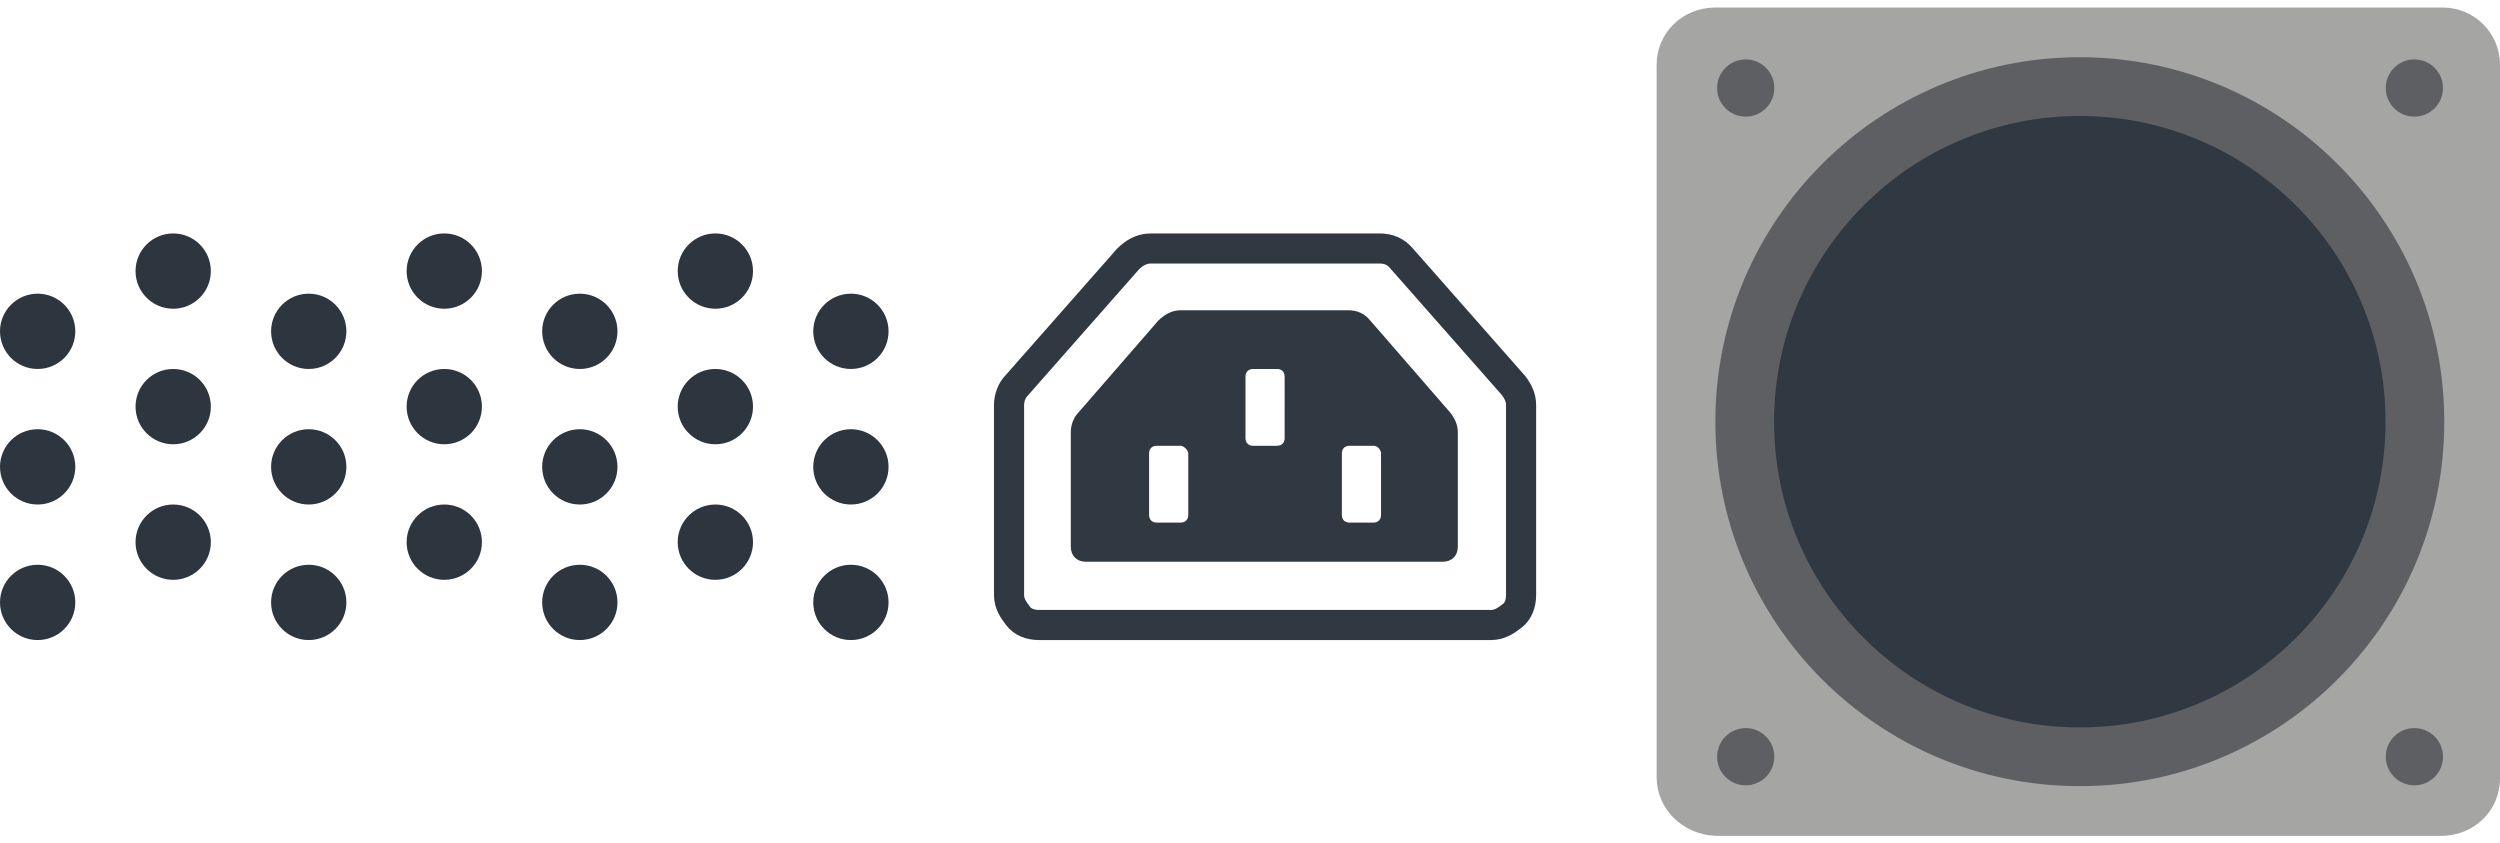 <?xml version="1.0" encoding="utf-8"?>
<!-- Generator: Adobe Illustrator 25.0.0, SVG Export Plug-In . SVG Version: 6.00 Build 0)  -->
<svg version="1.1" id="Layer_1" xmlns="http://www.w3.org/2000/svg" xmlns:xlink="http://www.w3.org/1999/xlink" x="0px" y="0px"
	 viewBox="0 0 166 56" style="enable-background:new 0 0 166 56;" xml:space="preserve">
<style type="text/css">
	.st0{fill-rule:evenodd;clip-rule:evenodd;fill:#2D353E;}
	.st1{fill:none;stroke:#303842;stroke-width:2;}
	.st2{fill-rule:evenodd;clip-rule:evenodd;fill:#303842;}
	.st3{fill:#A5A5A4;}
	.st4{fill:#5E5F62;}
	.st5{fill:#303842;}
</style>
<g>
	<g>
		<g>
			<g>
				<g>
					<g transform="translate(-672 -331) translate(631 177) translate(17 81) translate(8 73) translate(16) translate(0 15)">
						<circle class="st0" cx="2.5" cy="7" r="2.5"/>
						<circle class="st0" cx="2.5" cy="16" r="2.5"/>
						<circle class="st0" cx="2.5" cy="25" r="2.5"/>
						<circle class="st0" cx="20.5" cy="7" r="2.5"/>
						<circle class="st0" cx="20.5" cy="16" r="2.5"/>
						<circle class="st0" cx="20.5" cy="25" r="2.5"/>
						<circle class="st0" cx="11.5" cy="21" r="2.5"/>
						<circle class="st0" cx="11.5" cy="12" r="2.5"/>
						<circle class="st0" cx="11.5" cy="3" r="2.5"/>
						<circle class="st0" cx="29.5" cy="21" r="2.5"/>
						<circle class="st0" cx="29.5" cy="12" r="2.5"/>
						<circle class="st0" cx="29.5" cy="3" r="2.5"/>
						<circle class="st0" cx="38.5" cy="7" r="2.5"/>
						<circle class="st0" cx="38.5" cy="16" r="2.5"/>
						<circle class="st0" cx="38.5" cy="25" r="2.5"/>
						<circle class="st0" cx="56.5" cy="7" r="2.5"/>
						<circle class="st0" cx="56.5" cy="16" r="2.5"/>
						<circle class="st0" cx="56.5" cy="25" r="2.5"/>
						<circle class="st0" cx="47.5" cy="21" r="2.5"/>
						<circle class="st0" cx="47.5" cy="12" r="2.5"/>
						<circle class="st0" cx="47.5" cy="3" r="2.5"/>
					</g>
					<g>
						<path class="st1" d="M91.6,16.5c0.6,0,1.1,0.2,1.5,0.7l0,0l7.4,8.4c0.3,0.4,0.5,0.8,0.5,1.3l0,0v12.6c0,0.6-0.2,1.1-0.6,1.4
							s-0.8,0.6-1.4,0.6l0,0H69c-0.6,0-1.1-0.2-1.4-0.6S67,40.1,67,39.5l0,0V26.9c0-0.5,0.2-1,0.5-1.3l0,0l7.4-8.4
							c0.4-0.4,0.9-0.7,1.5-0.7l0,0H91.6z"/>
						<path class="st2" d="M89.5,20.6c0.6,0,1.1,0.2,1.5,0.7l5.3,6.1c0.3,0.4,0.5,0.8,0.5,1.3v7.6c0,0.6-0.4,1-1,1H72.1
							c-0.6,0-1-0.4-1-1v-7.6c0-0.5,0.2-1,0.5-1.3l5.3-6.1c0.4-0.4,0.9-0.7,1.5-0.7C78.5,20.6,89.5,20.6,89.5,20.6z M91.2,29.6h-1.6
							c-0.3,0-0.5,0.2-0.5,0.5v4.1c0,0.3,0.2,0.5,0.5,0.5h1.6c0.3,0,0.5-0.2,0.5-0.5v-4.1C91.7,29.9,91.5,29.6,91.2,29.6z
							 M78.4,29.6h-1.6c-0.3,0-0.5,0.2-0.5,0.5v4.1c0,0.3,0.2,0.5,0.5,0.5h1.6c0.3,0,0.5-0.2,0.5-0.5v-4.1
							C78.9,29.9,78.6,29.6,78.4,29.6z M84.8,24.5h-1.6c-0.3,0-0.5,0.2-0.5,0.5v4.1c0,0.3,0.2,0.5,0.5,0.5h1.6
							c0.3,0,0.5-0.2,0.5-0.5V25C85.3,24.7,85.1,24.5,84.8,24.5z"/>
					</g>
					<g transform="translate(-672 -331) translate(631 177) translate(17 81) translate(8 73) translate(16) translate(110)">
						<path class="st3" d="M3.9,0.5h48.3c2.1,0,3.8,1.7,3.8,3.8v47.4c0,2.1-1.7,3.8-3.9,3.8H3.9C1.7,55.4,0,53.7,0,51.6V4.3
							C0,2.2,1.7,0.5,3.9,0.5z"/>
						<circle class="st4" cx="28.1" cy="28" r="24.2"/>
						<circle class="st5" cx="28.1" cy="28" r="20.3"/>
						<g transform="translate(3.915 3.745)">
							<circle class="st4" cx="2" cy="2.1" r="1.9"/>
							<circle class="st4" cx="2" cy="46.5" r="1.9"/>
							<circle class="st4" cx="46.4" cy="2.1" r="1.9"/>
							<circle class="st4" cx="46.4" cy="46.5" r="1.9"/>
						</g>
					</g>
				</g>
			</g>
		</g>
	</g>
</g>
</svg>
